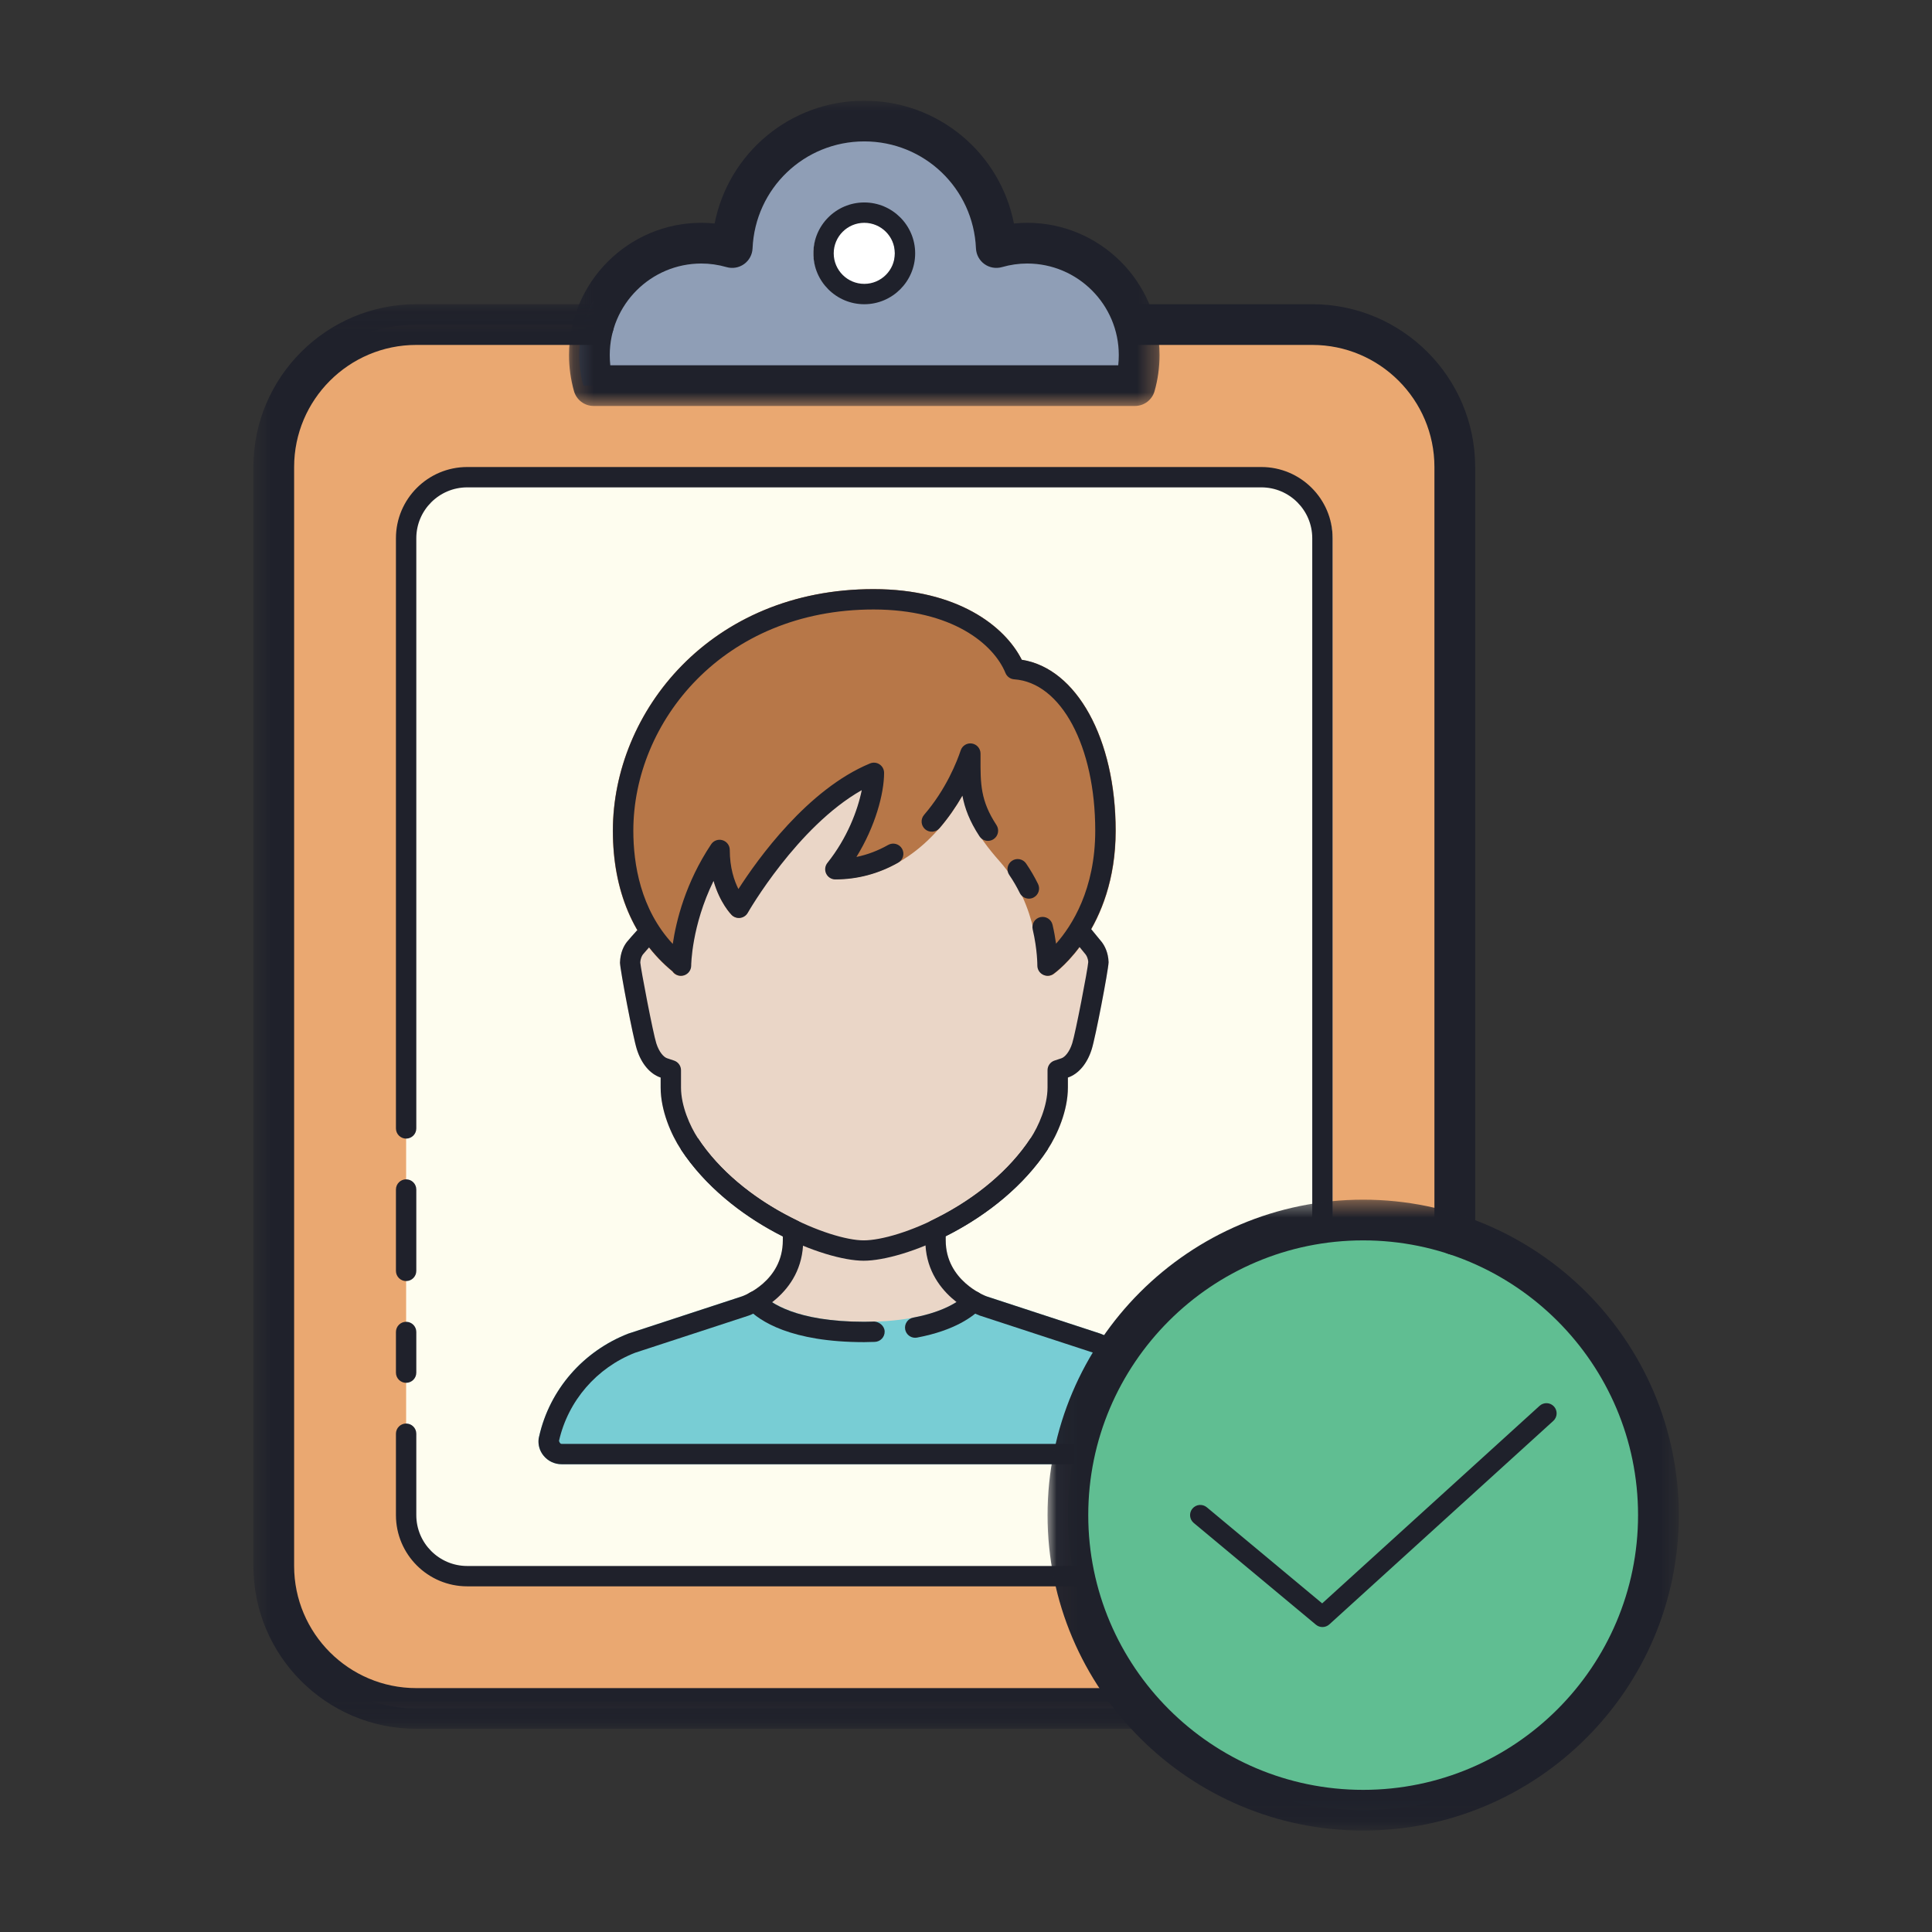 <svg width="96" height="96" viewBox="0 0 96 96" fill="none" xmlns="http://www.w3.org/2000/svg">
<rect x="0" y="0" width="96" height="96" fill="#333333" stroke="none"/>
<path d="M44.463 12.588C44.463 12.654 44.459 12.72 44.453 12.786C44.447 12.852 44.437 12.918 44.424 12.983C44.411 13.047 44.395 13.112 44.376 13.175C44.356 13.239 44.334 13.301 44.309 13.362C44.283 13.423 44.255 13.483 44.224 13.541C44.192 13.6 44.159 13.657 44.121 13.712C44.085 13.767 44.046 13.82 44.004 13.871C43.961 13.922 43.917 13.971 43.87 14.018C43.823 14.065 43.774 14.109 43.723 14.152C43.672 14.193 43.618 14.233 43.563 14.27C43.508 14.307 43.452 14.34 43.393 14.371C43.334 14.403 43.275 14.431 43.214 14.457C43.152 14.482 43.09 14.504 43.027 14.523C42.963 14.543 42.899 14.559 42.834 14.571C42.769 14.584 42.703 14.594 42.637 14.601C42.572 14.607 42.505 14.61 42.439 14.61C42.373 14.61 42.307 14.607 42.241 14.601C42.175 14.594 42.109 14.584 42.044 14.571C41.979 14.559 41.915 14.543 41.852 14.523C41.788 14.504 41.726 14.482 41.665 14.457C41.603 14.431 41.544 14.403 41.485 14.371C41.427 14.34 41.37 14.307 41.315 14.27C41.26 14.233 41.207 14.193 41.155 14.152C41.104 14.109 41.055 14.065 41.008 14.018C40.961 13.971 40.917 13.922 40.875 13.871C40.833 13.82 40.793 13.767 40.757 13.712C40.72 13.657 40.686 13.6 40.654 13.541C40.623 13.483 40.595 13.423 40.57 13.362C40.544 13.301 40.522 13.239 40.503 13.175C40.484 13.112 40.467 13.047 40.454 12.983C40.441 12.918 40.432 12.852 40.425 12.786C40.419 12.72 40.416 12.654 40.416 12.588C40.416 12.522 40.419 12.456 40.425 12.39C40.432 12.324 40.441 12.258 40.454 12.193C40.467 12.128 40.484 12.065 40.503 12.001C40.522 11.938 40.544 11.875 40.57 11.814C40.595 11.753 40.623 11.693 40.654 11.634C40.686 11.576 40.72 11.52 40.757 11.464C40.793 11.409 40.833 11.356 40.875 11.305C40.917 11.254 40.961 11.205 41.008 11.158C41.055 11.111 41.104 11.067 41.155 11.025C41.207 10.983 41.26 10.943 41.315 10.906C41.37 10.87 41.427 10.835 41.485 10.804C41.544 10.773 41.603 10.745 41.665 10.72C41.726 10.694 41.788 10.672 41.852 10.652C41.915 10.633 41.979 10.617 42.044 10.604C42.109 10.591 42.175 10.582 42.241 10.575C42.307 10.569 42.373 10.565 42.439 10.565C42.505 10.565 42.572 10.569 42.637 10.575C42.703 10.582 42.769 10.591 42.834 10.604C42.899 10.617 42.963 10.633 43.027 10.652C43.09 10.672 43.152 10.694 43.214 10.72C43.275 10.745 43.334 10.773 43.393 10.804C43.452 10.835 43.508 10.87 43.563 10.906C43.618 10.943 43.672 10.983 43.723 11.025C43.774 11.067 43.823 11.111 43.87 11.158C43.917 11.205 43.961 11.254 44.004 11.305C44.046 11.356 44.085 11.409 44.121 11.464C44.159 11.52 44.192 11.576 44.224 11.634C44.255 11.693 44.283 11.753 44.309 11.814C44.334 11.875 44.356 11.938 44.376 12.001C44.395 12.065 44.411 12.128 44.424 12.193C44.437 12.258 44.447 12.324 44.453 12.39C44.459 12.456 44.463 12.522 44.463 12.588Z" fill="white"/>
<path d="M55.592 16.128H65.205C69.116 16.128 72.287 19.297 72.287 23.207V77.814C72.287 81.723 69.116 84.892 65.205 84.892H20.685C16.774 84.892 13.602 81.723 13.602 77.814V23.207C13.602 19.297 16.774 16.128 20.685 16.128H28.78" fill="#EAA871"/>
<path d="M37.886 19.162H55.889C56.026 18.68 56.099 18.171 56.099 17.645C56.099 14.573 53.608 12.083 50.534 12.083C50.002 12.083 49.489 12.162 49.002 12.301C48.85 8.805 45.975 6.016 42.44 6.016C38.904 6.016 36.029 8.805 35.877 12.301C35.391 12.162 34.877 12.083 34.345 12.083C31.271 12.083 28.78 14.573 28.78 17.645C28.78 18.171 28.853 18.68 28.989 19.162H37.886Z" fill="#8F9EB6"/>
<path d="M44.463 12.588C44.463 12.654 44.459 12.72 44.453 12.786C44.447 12.852 44.437 12.918 44.424 12.983C44.411 13.047 44.395 13.112 44.376 13.175C44.356 13.239 44.334 13.301 44.309 13.362C44.283 13.423 44.255 13.483 44.224 13.541C44.192 13.6 44.159 13.657 44.121 13.712C44.085 13.767 44.046 13.82 44.004 13.871C43.961 13.922 43.917 13.971 43.87 14.018C43.823 14.065 43.774 14.109 43.723 14.152C43.672 14.193 43.618 14.233 43.563 14.27C43.508 14.307 43.452 14.34 43.393 14.371C43.334 14.403 43.275 14.431 43.214 14.457C43.152 14.482 43.09 14.504 43.027 14.523C42.963 14.543 42.899 14.559 42.834 14.571C42.769 14.584 42.703 14.594 42.637 14.601C42.572 14.607 42.505 14.61 42.439 14.61C42.373 14.61 42.307 14.607 42.241 14.601C42.175 14.594 42.109 14.584 42.044 14.571C41.979 14.559 41.915 14.543 41.852 14.523C41.788 14.504 41.726 14.482 41.665 14.457C41.603 14.431 41.544 14.403 41.485 14.371C41.427 14.34 41.37 14.307 41.315 14.27C41.26 14.233 41.207 14.193 41.155 14.152C41.104 14.109 41.055 14.065 41.008 14.018C40.961 13.971 40.917 13.922 40.875 13.871C40.833 13.82 40.793 13.767 40.757 13.712C40.72 13.657 40.686 13.6 40.654 13.541C40.623 13.483 40.595 13.423 40.57 13.362C40.544 13.301 40.522 13.239 40.503 13.175C40.484 13.112 40.467 13.047 40.454 12.983C40.441 12.918 40.432 12.852 40.425 12.786C40.419 12.72 40.416 12.654 40.416 12.588C40.416 12.522 40.419 12.456 40.425 12.39C40.432 12.324 40.441 12.258 40.454 12.193C40.467 12.128 40.484 12.065 40.503 12.001C40.522 11.938 40.544 11.875 40.57 11.814C40.595 11.753 40.623 11.693 40.654 11.634C40.686 11.576 40.72 11.52 40.757 11.464C40.793 11.409 40.833 11.356 40.875 11.305C40.917 11.254 40.961 11.205 41.008 11.158C41.055 11.111 41.104 11.067 41.155 11.025C41.207 10.983 41.26 10.943 41.315 10.906C41.37 10.87 41.427 10.835 41.485 10.804C41.544 10.773 41.603 10.745 41.665 10.72C41.726 10.694 41.788 10.672 41.852 10.652C41.915 10.633 41.979 10.617 42.044 10.604C42.109 10.591 42.175 10.582 42.241 10.575C42.307 10.569 42.373 10.565 42.439 10.565C42.505 10.565 42.572 10.569 42.637 10.575C42.703 10.582 42.769 10.591 42.834 10.604C42.899 10.617 42.963 10.633 43.027 10.652C43.09 10.672 43.152 10.694 43.214 10.72C43.275 10.745 43.334 10.773 43.393 10.804C43.452 10.835 43.508 10.87 43.563 10.906C43.618 10.943 43.672 10.983 43.723 11.025C43.774 11.067 43.823 11.111 43.87 11.158C43.917 11.205 43.961 11.254 44.004 11.305C44.046 11.356 44.085 11.409 44.121 11.464C44.159 11.52 44.192 11.576 44.224 11.634C44.255 11.693 44.283 11.753 44.309 11.814C44.334 11.875 44.356 11.938 44.376 12.001C44.395 12.065 44.411 12.128 44.424 12.193C44.437 12.258 44.447 12.324 44.453 12.39C44.459 12.456 44.463 12.522 44.463 12.588Z" fill="white"/>
<path d="M66.217 75.285C66.217 76.961 64.858 78.319 63.181 78.319H23.215C21.538 78.319 20.18 76.961 20.18 75.285V26.746C20.18 25.07 21.538 23.712 23.215 23.712H63.181C64.858 23.712 66.217 25.07 66.217 26.746V75.285Z" fill="#FEFDEF"/>
<path d="M54.748 46.813C54.649 46.684 54.075 46.048 54.075 46.048V42.36C54.075 36.134 49.07 31.296 42.975 31.296C42.965 31.296 42.956 31.297 42.946 31.297C42.935 31.297 42.926 31.296 42.916 31.296C36.821 31.296 31.816 36.134 31.816 42.36V46.048C31.816 46.048 31.242 46.684 31.143 46.813C30.978 47.03 30.821 47.359 30.805 47.813C30.795 48.088 31.454 51.55 31.645 52.145C31.856 52.812 32.277 53.359 32.828 53.543V54.038C32.828 55.269 33.403 56.46 33.832 57.112C35.119 59.07 37.069 60.505 38.898 61.423C38.898 61.494 38.898 61.563 38.898 61.633C38.898 63.687 36.875 64.414 36.875 64.414C36.875 64.414 37.886 68.712 42.946 68.712C48.004 68.712 49.016 64.414 49.016 64.414C49.016 64.414 46.993 63.656 46.993 61.633C46.993 61.563 46.993 61.494 46.993 61.423C48.822 60.505 50.773 59.07 52.059 57.112C52.488 56.46 53.064 55.269 53.064 54.038V53.543C53.614 53.359 54.035 52.812 54.245 52.144C54.436 51.549 55.096 48.087 55.086 47.813C55.069 47.359 54.913 47.03 54.748 46.813Z" fill="#EAD6C7"/>
<path d="M59.108 71.383L59.102 71.377C58.579 69.06 56.921 67.142 54.672 66.267L49.016 64.415L48.139 64.159L48.133 64.174C48.123 64.189 47.136 65.679 42.945 65.679C38.762 65.679 37.77 64.195 37.76 64.18L37.742 64.162L36.874 64.415L31.218 66.267C28.969 67.144 27.312 69.061 26.789 71.378L26.783 71.384C26.628 72.09 27.174 72.758 27.911 72.758H57.98C58.716 72.758 59.262 72.09 59.108 71.383Z" fill="#78CDD4"/>
<path d="M33.814 48.487C33.657 48.487 33.505 48.41 33.414 48.274C31.471 46.68 30.45 44.258 30.45 41.282C30.45 35.38 35.295 29.273 43.405 29.273C47.571 29.273 49.936 31.111 50.775 32.79C53.495 33.202 55.441 36.703 55.441 41.282C55.441 46.157 52.481 48.309 52.355 48.399C52.208 48.504 52.015 48.517 51.853 48.432C51.694 48.347 51.594 48.18 51.596 48C51.596 47.969 51.614 44.983 49.675 42.802C48.46 41.436 48.008 40.449 47.844 39.489C46.6 41.696 44.463 43.684 41.503 43.684C41.318 43.684 41.151 43.578 41.071 43.412C40.99 43.245 41.013 43.048 41.128 42.903C42.141 41.638 42.664 40.215 42.856 39.21C39.613 41.016 37.142 45.315 37.115 45.361C37.041 45.492 36.91 45.581 36.761 45.601C36.616 45.62 36.463 45.571 36.358 45.465C36.325 45.432 35.748 44.844 35.443 43.707C34.309 45.986 34.295 47.984 34.295 48.007C34.295 48.218 34.156 48.405 33.953 48.467C33.907 48.481 33.86 48.487 33.814 48.487Z" fill="#B77748"/>
<path d="M82.406 75.285C82.406 75.525 82.4 75.765 82.388 76.004C82.376 76.244 82.358 76.484 82.335 76.722C82.312 76.961 82.282 77.199 82.247 77.437C82.212 77.674 82.17 77.91 82.124 78.146C82.077 78.381 82.025 78.615 81.966 78.848C81.908 79.081 81.844 79.312 81.774 79.541C81.704 79.771 81.629 79.999 81.548 80.225C81.467 80.451 81.381 80.675 81.289 80.897C81.197 81.118 81.1 81.337 80.997 81.555C80.894 81.771 80.787 81.986 80.673 82.197C80.56 82.409 80.442 82.617 80.319 82.823C80.195 83.029 80.067 83.232 79.933 83.431C79.8 83.631 79.662 83.827 79.519 84.02C79.376 84.213 79.228 84.402 79.076 84.587C78.923 84.772 78.766 84.954 78.605 85.132C78.444 85.31 78.278 85.484 78.108 85.654C77.939 85.823 77.765 85.989 77.587 86.15C77.409 86.311 77.227 86.467 77.042 86.62C76.856 86.772 76.667 86.92 76.474 87.063C76.281 87.205 76.085 87.344 75.885 87.477C75.686 87.611 75.483 87.739 75.277 87.862C75.071 87.986 74.862 88.104 74.65 88.217C74.439 88.33 74.224 88.438 74.007 88.54C73.79 88.643 73.571 88.74 73.349 88.832C73.127 88.924 72.903 89.01 72.677 89.091C72.451 89.172 72.223 89.247 71.994 89.317C71.763 89.386 71.532 89.45 71.299 89.509C71.066 89.567 70.832 89.62 70.597 89.666C70.361 89.713 70.125 89.754 69.887 89.79C69.65 89.825 69.412 89.854 69.173 89.878C68.933 89.901 68.694 89.919 68.454 89.93C68.214 89.942 67.975 89.948 67.734 89.948C67.495 89.948 67.255 89.942 67.015 89.93C66.775 89.919 66.535 89.901 66.296 89.878C66.058 89.854 65.82 89.825 65.582 89.79C65.344 89.754 65.108 89.713 64.872 89.666C64.637 89.62 64.403 89.567 64.169 89.509C63.937 89.45 63.706 89.386 63.475 89.317C63.246 89.247 63.018 89.172 62.792 89.091C62.566 89.01 62.342 88.924 62.12 88.832C61.898 88.74 61.679 88.643 61.462 88.54C61.245 88.438 61.03 88.33 60.819 88.217C60.607 88.104 60.398 87.986 60.192 87.862C59.986 87.739 59.783 87.611 59.584 87.477C59.384 87.344 59.188 87.205 58.995 87.062C58.802 86.92 58.613 86.772 58.427 86.62C58.242 86.467 58.06 86.311 57.882 86.15C57.704 85.989 57.53 85.823 57.36 85.654C57.191 85.484 57.025 85.31 56.864 85.132C56.703 84.954 56.546 84.772 56.394 84.587C56.241 84.402 56.094 84.213 55.95 84.02C55.807 83.827 55.669 83.631 55.536 83.431C55.402 83.232 55.274 83.029 55.151 82.823C55.027 82.617 54.909 82.409 54.796 82.197C54.682 81.986 54.575 81.771 54.472 81.555C54.37 81.337 54.272 81.118 54.18 80.897C54.088 80.675 54.002 80.451 53.921 80.225C53.84 79.999 53.765 79.771 53.695 79.541C53.626 79.312 53.561 79.081 53.503 78.848C53.444 78.615 53.392 78.381 53.345 78.146C53.298 77.91 53.258 77.674 53.222 77.437C53.187 77.199 53.157 76.961 53.134 76.722C53.11 76.484 53.093 76.244 53.081 76.004C53.069 75.765 53.063 75.525 53.063 75.285C53.063 75.045 53.069 74.805 53.081 74.566C53.093 74.326 53.11 74.087 53.134 73.848C53.157 73.609 53.187 73.371 53.222 73.134C53.258 72.896 53.298 72.66 53.345 72.424C53.392 72.189 53.444 71.955 53.503 71.722C53.561 71.49 53.626 71.258 53.695 71.029C53.765 70.799 53.84 70.571 53.921 70.345C54.002 70.119 54.088 69.896 54.18 69.674C54.272 69.452 54.37 69.233 54.472 69.016C54.575 68.799 54.682 68.585 54.796 68.373C54.909 68.161 55.027 67.953 55.151 67.747C55.274 67.541 55.402 67.338 55.536 67.139C55.669 66.939 55.807 66.743 55.95 66.55C56.094 66.358 56.241 66.168 56.394 65.983C56.546 65.797 56.703 65.616 56.864 65.438C57.025 65.26 57.191 65.086 57.36 64.917C57.53 64.747 57.704 64.582 57.882 64.421C58.06 64.26 58.242 64.103 58.427 63.95C58.613 63.798 58.802 63.651 58.995 63.508C59.188 63.365 59.384 63.227 59.584 63.093C59.783 62.96 59.986 62.832 60.192 62.708C60.398 62.585 60.607 62.467 60.819 62.354C61.03 62.241 61.245 62.133 61.462 62.03C61.679 61.927 61.898 61.83 62.12 61.738C62.342 61.647 62.566 61.56 62.792 61.48C63.018 61.398 63.246 61.323 63.475 61.254C63.706 61.184 63.937 61.12 64.169 61.061C64.403 61.003 64.637 60.951 64.872 60.904C65.108 60.857 65.344 60.816 65.582 60.781C65.82 60.746 66.058 60.716 66.296 60.693C66.535 60.669 66.775 60.652 67.015 60.64C67.255 60.628 67.495 60.622 67.734 60.622C67.975 60.622 68.214 60.628 68.454 60.64C68.694 60.652 68.933 60.669 69.173 60.693C69.412 60.716 69.65 60.746 69.887 60.781C70.125 60.816 70.361 60.857 70.597 60.904C70.832 60.951 71.066 61.003 71.299 61.061C71.532 61.12 71.763 61.184 71.994 61.254C72.223 61.323 72.451 61.398 72.677 61.48C72.903 61.56 73.127 61.647 73.349 61.738C73.571 61.83 73.79 61.927 74.007 62.03C74.224 62.133 74.439 62.241 74.65 62.354C74.862 62.467 75.071 62.585 75.277 62.708C75.483 62.832 75.686 62.96 75.885 63.093C76.085 63.227 76.281 63.365 76.474 63.508C76.667 63.651 76.856 63.798 77.042 63.95C77.227 64.103 77.409 64.26 77.587 64.421C77.765 64.582 77.939 64.747 78.108 64.917C78.278 65.086 78.444 65.26 78.605 65.438C78.766 65.616 78.923 65.797 79.076 65.983C79.228 66.168 79.376 66.358 79.519 66.55C79.662 66.743 79.8 66.939 79.933 67.139C80.067 67.338 80.195 67.541 80.319 67.747C80.442 67.953 80.56 68.161 80.673 68.373C80.787 68.585 80.894 68.799 80.997 69.016C81.1 69.233 81.197 69.452 81.289 69.674C81.381 69.896 81.467 70.119 81.548 70.345C81.629 70.571 81.704 70.799 81.774 71.029C81.844 71.258 81.907 71.49 81.966 71.722C82.025 71.955 82.077 72.189 82.124 72.424C82.17 72.66 82.212 72.896 82.247 73.134C82.282 73.371 82.312 73.609 82.335 73.848C82.358 74.087 82.376 74.326 82.388 74.566C82.4 74.805 82.406 75.045 82.406 75.285Z" fill="#60BE92"/>
<path d="M42.916 62.645C40.96 62.645 36.251 60.796 33.832 57.112L34.678 56.557C36.834 59.842 41.252 61.633 42.916 61.633C44.648 61.633 49.024 59.89 51.214 56.557L52.06 57.112C49.639 60.796 44.893 62.645 42.916 62.645Z" fill="#1F212B"/>
<path d="M53.379 72.757H27.911C27.555 72.757 27.225 72.6 27.005 72.325C26.81 72.084 26.725 71.781 26.767 71.476C26.77 71.455 26.788 71.381 26.793 71.361C27.314 69.054 28.97 67.144 31.22 66.267L36.875 64.414C36.945 64.389 38.898 63.671 38.898 61.633V61.423C36.748 60.344 34.949 58.813 33.832 57.112C33.346 56.373 32.827 55.177 32.827 54.039V53.543C32.301 53.368 31.87 52.858 31.645 52.144C31.453 51.547 30.824 48.248 30.806 47.836C30.823 47.328 30.998 47.003 31.142 46.814C31.209 46.726 31.485 46.416 31.665 46.217L32.416 46.893C32.255 47.073 32.005 47.352 31.946 47.427C31.903 47.484 31.825 47.617 31.816 47.832C31.836 48.127 32.45 51.34 32.61 51.837C32.748 52.277 32.979 52.529 33.148 52.584L33.494 52.7C33.7 52.769 33.839 52.962 33.839 53.179V54.039C33.839 54.955 34.29 55.968 34.678 56.557C35.699 58.112 37.359 59.519 39.353 60.519L39.632 60.658C39.801 60.745 39.91 60.92 39.91 61.111V61.633C39.91 64.376 37.312 65.331 37.201 65.371L31.559 67.217C29.65 67.962 28.226 69.604 27.776 71.6C27.822 71.727 27.862 71.746 27.911 71.746H53.379V72.757Z" fill="#1F212B"/>
<path d="M55.188 67.631C54.916 67.473 54.628 67.334 54.331 67.218L48.681 65.369C48.55 65.32 45.98 64.322 45.98 61.633V61.111C45.98 60.921 46.089 60.746 46.26 60.66L46.538 60.52C48.531 59.52 50.191 58.112 51.212 56.558C51.6 55.968 52.051 54.955 52.051 54.039V53.179C52.051 52.962 52.19 52.769 52.396 52.7L52.742 52.585C52.911 52.528 53.142 52.275 53.279 51.837C53.437 51.349 54.053 48.148 54.074 47.806C54.066 47.62 53.989 47.486 53.943 47.426L53.754 47.195C53.561 46.959 53.291 46.629 53.198 46.503L54.008 45.898C54.097 46.017 54.354 46.329 54.537 46.553L54.748 46.81C54.893 47.003 55.068 47.329 55.086 47.813C55.067 48.246 54.431 51.566 54.245 52.144C54.02 52.857 53.589 53.367 53.063 53.543V54.039C53.063 55.178 52.544 56.373 52.059 57.112C50.942 58.813 49.142 60.344 46.992 61.423V61.633C46.992 63.63 48.933 64.384 49.016 64.414L54.671 66.266C55.042 66.41 55.378 66.571 55.696 66.756L55.188 67.631Z" fill="#1F212B"/>
<path d="M45.475 66.473C45.236 66.473 45.025 66.305 44.978 66.061C44.927 65.787 45.107 65.523 45.381 65.471C47.053 65.155 47.78 64.556 48.015 64.313C48.209 64.112 48.529 64.108 48.73 64.301C48.931 64.495 48.936 64.816 48.742 65.016C48.365 65.405 47.455 66.108 45.569 66.464C45.538 66.47 45.505 66.473 45.475 66.473Z" fill="#1F212B"/>
<path d="M42.946 66.69C39.296 66.69 37.744 65.641 37.144 65.016C36.951 64.815 36.957 64.494 37.159 64.301C37.361 64.109 37.681 64.115 37.874 64.316C38.267 64.726 39.549 65.678 42.946 65.678C43.078 65.678 43.2 65.674 43.325 65.67L43.437 65.666C43.687 65.68 43.949 65.878 43.958 66.157C43.966 66.436 43.747 66.668 43.467 66.678L43.358 66.68C43.223 66.686 43.089 66.69 42.946 66.69Z" fill="#1F212B"/>
<path d="M51.127 44.654C50.939 44.654 50.76 44.55 50.672 44.372C50.519 44.059 50.343 43.759 50.15 43.477C49.992 43.246 50.051 42.931 50.282 42.774C50.513 42.616 50.828 42.676 50.985 42.905C51.205 43.227 51.406 43.571 51.58 43.925C51.703 44.176 51.6 44.478 51.348 44.602C51.277 44.638 51.201 44.654 51.127 44.654Z" fill="#1F212B"/>
<path d="M49.092 41.782C48.927 41.782 48.765 41.701 48.668 41.553C48.178 40.806 47.938 40.163 47.821 39.536C47.485 40.119 47.099 40.669 46.684 41.152C46.499 41.364 46.181 41.386 45.969 41.205C45.758 41.021 45.734 40.703 45.917 40.49C47.021 39.21 47.558 37.821 47.737 37.284C47.815 37.048 48.053 36.906 48.297 36.945C48.542 36.986 48.722 37.197 48.722 37.444V37.683C48.719 38.948 48.717 39.784 49.515 40.999C49.667 41.233 49.602 41.546 49.368 41.699C49.283 41.755 49.186 41.782 49.092 41.782Z" fill="#1F212B"/>
<path d="M33.839 48.487C33.673 48.487 33.514 48.405 33.418 48.263C31.478 46.674 30.456 44.252 30.456 41.276C30.457 35.377 35.3 29.273 43.404 29.273C47.559 29.273 49.925 31.104 50.77 32.782C53.49 33.205 55.433 36.702 55.433 41.275C55.433 46.15 52.469 48.304 52.344 48.394C52.188 48.504 51.985 48.517 51.817 48.428C51.648 48.341 51.544 48.165 51.545 47.974C51.545 47.967 51.552 47.203 51.314 46.18C51.25 45.909 51.419 45.636 51.691 45.573C51.965 45.51 52.236 45.678 52.3 45.95C52.381 46.296 52.436 46.615 52.475 46.892C53.265 45.998 54.422 44.191 54.422 41.275C54.422 37.08 52.728 33.917 50.395 33.755C50.203 33.742 50.035 33.621 49.962 33.442C49.365 31.987 47.29 30.285 43.404 30.285C35.933 30.285 31.47 35.873 31.47 41.276C31.47 42.935 31.827 45.178 33.429 46.904C33.598 45.762 34.061 43.864 35.336 41.953C35.459 41.767 35.689 41.684 35.903 41.75C36.117 41.815 36.262 42.011 36.262 42.234C36.262 43.115 36.482 43.76 36.692 44.176C37.645 42.691 40.126 39.22 43.231 37.935C43.387 37.87 43.564 37.887 43.705 37.981C43.846 38.075 43.93 38.233 43.93 38.402C43.93 39.428 43.495 41.062 42.555 42.582C43.1 42.47 43.628 42.27 44.133 41.984C44.375 41.847 44.685 41.931 44.823 42.174C44.961 42.417 44.876 42.725 44.633 42.864C43.657 43.417 42.606 43.698 41.508 43.698C41.314 43.698 41.137 43.587 41.052 43.412C40.968 43.237 40.992 43.029 41.113 42.877C42.101 41.642 42.62 40.257 42.82 39.262C39.615 41.075 37.182 45.312 37.156 45.359C37.078 45.496 36.94 45.589 36.783 45.61C36.629 45.63 36.469 45.578 36.358 45.467C36.325 45.434 35.769 44.866 35.457 43.77C34.36 46.01 34.345 47.958 34.345 47.982C34.345 48.204 34.199 48.401 33.987 48.466C33.937 48.48 33.888 48.487 33.839 48.487Z" fill="#1F212B"/>
<mask id="mask0_1908_5997" style="mask-type:luminance" maskUnits="userSpaceOnUse" x="28" y="5" width="30" height="16">
<path d="M28.207 5.004H57.719V20.266H28.207V5.004Z" fill="white"/>
</mask>
<g mask="url(#mask0_1908_5997)">
<path d="M56.396 20.172H29.496C29.043 20.172 28.646 19.872 28.522 19.437C28.358 18.858 28.274 18.254 28.274 17.644C28.274 14.02 31.225 11.071 34.851 11.071C35.071 11.071 35.29 11.082 35.509 11.106C36.199 7.603 39.269 5.004 42.946 5.004C46.623 5.004 49.693 7.603 50.382 11.106C50.601 11.082 50.82 11.071 51.04 11.071C54.666 11.071 57.617 14.02 57.617 17.644C57.617 18.254 57.533 18.858 57.369 19.437C57.245 19.872 56.848 20.172 56.396 20.172ZM30.325 18.15H55.565C55.583 17.983 55.592 17.814 55.592 17.644C55.592 15.135 53.549 13.094 51.039 13.094C50.622 13.094 50.201 13.154 49.785 13.273C49.487 13.357 49.166 13.302 48.915 13.121C48.663 12.94 48.51 12.654 48.495 12.344C48.368 9.362 45.929 7.026 42.946 7.026C39.962 7.026 37.523 9.362 37.394 12.344C37.38 12.654 37.226 12.94 36.974 13.121C36.723 13.302 36.402 13.358 36.104 13.273C35.689 13.154 35.268 13.094 34.851 13.094C32.341 13.094 30.298 15.135 30.298 17.644C30.298 17.814 30.307 17.983 30.325 18.15Z" fill="#1F212B"/>
</g>
<path d="M42.945 15.117C41.551 15.117 40.416 13.982 40.416 12.589C40.416 11.195 41.551 10.06 42.945 10.06C44.339 10.06 45.474 11.195 45.474 12.589C45.474 13.982 44.339 15.117 42.945 15.117ZM42.945 11.072C42.108 11.072 41.427 11.752 41.427 12.589C41.427 13.425 42.108 14.105 42.945 14.105C43.782 14.105 44.463 13.425 44.463 12.589C44.463 11.752 43.782 11.072 42.945 11.072Z" fill="#1F212B"/>
<path d="M53.379 78.824H23.215C21.262 78.824 19.674 77.237 19.674 75.285V71.24C19.674 70.961 19.901 70.734 20.18 70.734C20.459 70.734 20.686 70.961 20.686 71.24V75.285C20.686 76.678 21.821 77.813 23.215 77.813H53.379C53.658 77.813 53.885 78.04 53.885 78.319C53.885 78.598 53.658 78.824 53.379 78.824Z" fill="#1F212B"/>
<path d="M65.711 61.269C65.432 61.269 65.205 61.043 65.205 60.764V26.745C65.205 25.352 64.07 24.217 62.676 24.217H23.215C21.821 24.217 20.686 25.352 20.686 26.745V56.071C20.686 56.35 20.459 56.577 20.18 56.577C19.901 56.577 19.674 56.35 19.674 56.071V26.745C19.674 24.794 21.262 23.206 23.215 23.206H62.676C64.629 23.206 66.217 24.794 66.217 26.745V60.764C66.217 61.043 65.99 61.269 65.711 61.269Z" fill="#1F212B"/>
<path d="M20.18 63.656C19.901 63.656 19.674 63.429 19.674 63.15V59.105C19.674 58.826 19.901 58.6 20.18 58.6C20.459 58.6 20.686 58.826 20.686 59.105V63.15C20.686 63.429 20.459 63.656 20.18 63.656Z" fill="#1F212B"/>
<path d="M20.18 68.712C19.901 68.712 19.674 68.486 19.674 68.207V66.184C19.674 65.905 19.901 65.679 20.18 65.679C20.459 65.679 20.686 65.905 20.686 66.184V68.207C20.686 68.486 20.459 68.712 20.18 68.712Z" fill="#1F212B"/>
<mask id="mask1_1908_5997" style="mask-type:luminance" maskUnits="userSpaceOnUse" x="12" y="15" width="46" height="71">
<path d="M12.582 15.052H57.719V85.926H12.582V15.052Z" fill="white"/>
</mask>
<g mask="url(#mask1_1908_5997)">
<path d="M56.605 85.903H20.686C16.222 85.903 12.591 82.274 12.591 77.813V23.206C12.591 18.746 16.222 15.116 20.686 15.116H29.496C30.055 15.116 30.508 15.569 30.508 16.128C30.508 16.686 30.055 17.139 29.496 17.139H20.686C17.338 17.139 14.615 19.86 14.615 23.206V77.813C14.615 81.16 17.338 83.881 20.686 83.881H56.605C57.163 83.881 57.616 84.334 57.616 84.892C57.616 85.451 57.163 85.903 56.605 85.903Z" fill="#1F212B"/>
</g>
<path d="M72.288 62.356C71.729 62.356 71.276 61.904 71.276 61.345V23.206C71.276 19.86 68.553 17.139 65.205 17.139H56.605C56.047 17.139 55.593 16.686 55.593 16.128C55.593 15.569 56.047 15.116 56.605 15.116H65.205C69.668 15.116 73.3 18.746 73.3 23.206V61.345C73.3 61.904 72.847 62.356 72.288 62.356Z" fill="#1F212B"/>
<mask id="mask2_1908_5997" style="mask-type:luminance" maskUnits="userSpaceOnUse" x="52" y="59" width="32" height="32">
<path d="M52.03 59.496H83.427V90.96H52.03V59.496Z" fill="white"/>
</mask>
<g mask="url(#mask2_1908_5997)">
<path d="M67.735 90.96C59.087 90.96 52.052 83.928 52.052 75.285C52.052 66.642 59.087 59.611 67.735 59.611C76.383 59.611 83.418 66.642 83.418 75.285C83.418 83.928 76.383 90.96 67.735 90.96ZM67.735 61.634C60.203 61.634 54.075 67.758 54.075 75.285C54.075 82.813 60.203 88.937 67.735 88.937C75.267 88.937 81.394 82.813 81.394 75.285C81.394 67.758 75.267 61.634 67.735 61.634Z" fill="#1F212B"/>
</g>
<path d="M65.711 80.847C65.596 80.847 65.481 80.808 65.387 80.73L59.316 75.674C59.102 75.495 59.072 75.176 59.252 74.961C59.431 74.747 59.75 74.718 59.965 74.896L65.698 79.671L76.502 69.854C76.709 69.667 77.029 69.681 77.217 69.888C77.405 70.096 77.389 70.415 77.183 70.603L66.053 80.716C65.955 80.804 65.834 80.847 65.711 80.847Z" fill="#1F212B"/>
</svg>
